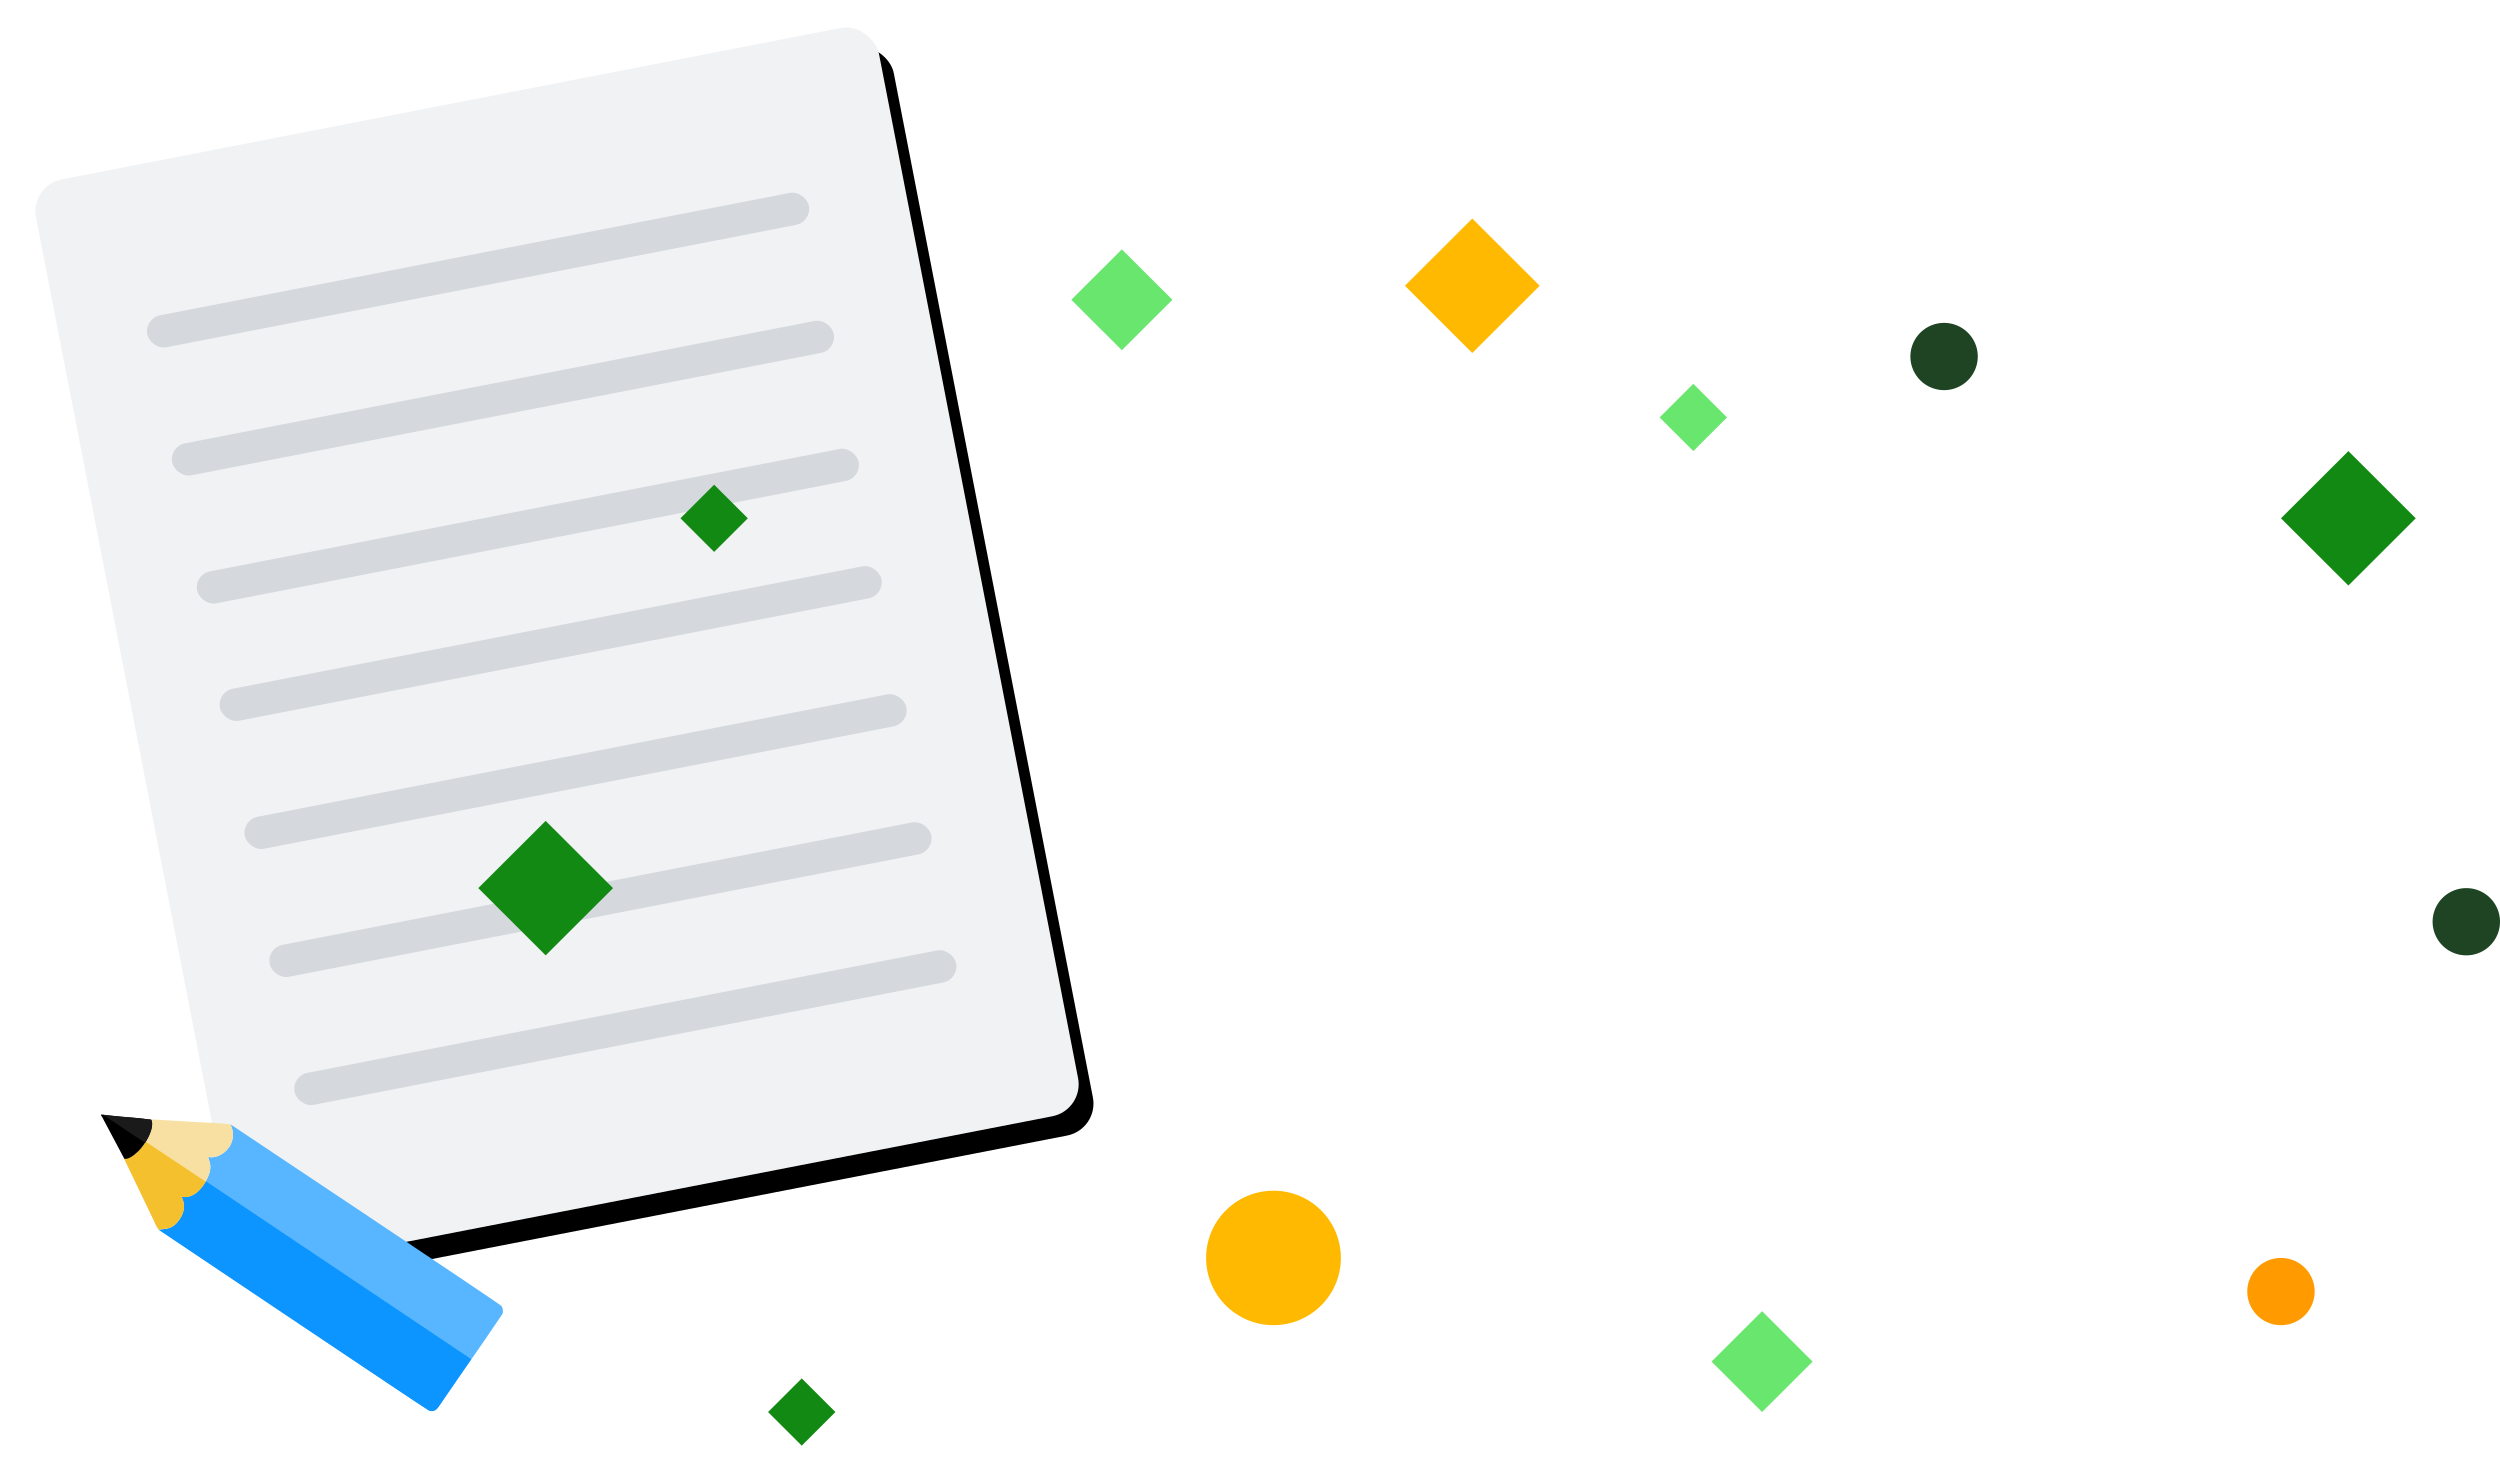 <svg width="230" height="135" xmlns="http://www.w3.org/2000/svg" xmlns:xlink="http://www.w3.org/1999/xlink">
  <defs>
    <rect id="b" x="14" width="79" height="102" rx="3"/>
    <filter x="-7.6%" y="-4.9%" width="117.7%" height="113.7%" filterUnits="objectBoundingBox" id="a">
      <feOffset dx="1" dy="2" in="SourceAlpha" result="shadowOffsetOuter1"/>
      <feGaussianBlur stdDeviation="2" in="shadowOffsetOuter1" result="shadowBlurOuter1"/>
      <feColorMatrix values="0 0 0 0 0 0 0 0 0 0 0 0 0 0 0 0 0 0 0.13 0" in="shadowBlurOuter1"/>
    </filter>
    <filter x="-14.7%" y="-12.5%" width="147.1%" height="150%" filterUnits="objectBoundingBox" id="c">
      <feOffset dx="3" dy="4" in="SourceAlpha" result="shadowOffsetOuter1"/>
      <feGaussianBlur stdDeviation="2" in="shadowOffsetOuter1" result="shadowBlurOuter1"/>
      <feColorMatrix values="0 0 0 0 0 0 0 0 0 0 0 0 0 0 0 0 0 0 0.067 0" in="shadowBlurOuter1" result="shadowMatrixOuter1"/>
      <feMerge>
        <feMergeNode in="shadowMatrixOuter1"/>
        <feMergeNode in="SourceGraphic"/>
      </feMerge>
    </filter>
  </defs>
  <g fill="none" fill-rule="evenodd">
    <g transform="rotate(-11 97.031 66.992)">
      <use fill="#000" filter="url(#a)" xlink:href="#b"/>
      <use fill="#F0F2F4" xlink:href="#b"/>
    </g>
    <g transform="rotate(-11 158.729 -54.247)" fill="#D5D9DD">
      <rect width="62" height="3" rx="1.5"/>
      <rect y="12" width="62" height="3" rx="1.5"/>
      <rect y="24" width="62" height="3" rx="1.5"/>
      <rect y="35" width="62" height="3" rx="1.5"/>
      <rect y="47" width="62" height="3" rx="1.5"/>
      <rect y="59" width="62" height="3" rx="1.5"/>
      <rect y="71" width="62" height="3" rx="1.5"/>
    </g>
    <g filter="url(#c)" transform="rotate(-9 632.012 14.25)">
      <path d="M31.634 26.193l2.13-2.27c.113-.182.128-.547 0-.743-.17-.266-21.312-19.76-21.965-20.363 0 .182.07.308.07.504.1 1.598-1.575 2.51-2.57 2.117-.098.154.171.462-.013 1.12-.199.772-1.108 1.71-1.846 2.005-.37.154-.824.196-1.179.056v.014c-.127.266.44 1.051-.51 2.06-.81.855-1.491.617-2.031.617.085.07 21.723 20.167 21.965 20.321.326.21.625.098.866-.112l.596-.63c.483-.505.966-1.024 1.449-1.528l3.038-3.168z" fill="#57B6FF"/>
      <path d="M8.704 7.596c-.37.434-.838.813-1.264.981-.37.154-.824.196-1.179.056v.014c-.127.266.44 1.051-.51 2.06-.81.855-1.491.617-2.031.617.085.07 21.71 20.167 21.95 20.321.341.21.625.098.867-.112l.596-.63c.483-.505.966-1.024 1.448-1.528l1.69-1.78-21.567-20z" fill="#0C94FF"/>
      <path d="M6.276 8.647s.937.533 2.144-.7c.426-.435.766-.968.866-1.388.17-.673-.085-.967.014-1.121.994.392 2.67-.519 2.57-2.117-.014-.196-.071-.322-.071-.504-.227-.14-3.223-.757-3.564-.827-.61-.126-1.164-.266-1.775-.392-.312-.07-.568-.126-.894-.197-.185-.042-.781-.196-.937-.182.255.729-.795 2.088-1.605 2.677-.454.308-.994.63-1.391.505 0 .07 0 .028.014.098l1.775 5.928c.057.21.199.743.312.897.54 0 1.221.238 2.03-.617.952-.995.54-1.934.512-2.06z" fill="#F7E0A2"/>
      <path d="M6.276 8.647s.937.533 2.144-.7c.099-.099.184-.197.27-.309L3.82 3.153a4.212 4.212 0 0 1-.796.73c-.454.307-.994.63-1.391.504 0 .07 0 .028.014.098l1.775 5.928c.057.21.199.743.312.897.54 0 1.221.238 2.03-.617.952-.98.54-1.92.512-2.046z" fill="#F4C02E"/>
      <path d="M1.633 4.4c.397.127.937-.196 1.391-.504.81-.575 1.86-1.948 1.605-2.677L3.549.911C3.224.841.356.126.186.028l-.057.07C.24.266.256.42.327.603L1.633 4.4z" fill="#000" fill-rule="nonzero"/>
      <path d="M3.748 3.251c.583-.658 1.065-1.5.895-2.018L3.563.925C3.28.869.91.266.328.085L3.748 3.25z" fill="#1A1A1A"/>
    </g>
    <g>
      <path fill="#128912" d="M65.7 50.777l-3.1-3.093 3.1-3.093 3.1 3.093z"/>
      <path fill="#69E66E" d="M155.784 41.498l-3.1-3.093 3.1-3.093 3.1 3.093z"/>
      <path fill="#128912" d="M70.66 129.907l3.1 3.093 3.1-3.093-3.1-3.093z"/>
      <path fill="#69E66E" d="M103.21 32.219l-4.65-4.64 4.65-4.64 4.65 4.64zM162.11 129.907l-4.65-4.64 4.65-4.639 4.65 4.64z"/>
      <path fill="#FFB901" d="M129.25 26.29l6.2 6.187 6.2-6.186-6.2-6.186z"/>
      <path fill="#128912" d="M44 81.707l6.2 6.186 6.2-6.186-6.2-6.187zM216.05 53.87l-6.2-6.186 6.2-6.186 6.2 6.186z"/>
      <path d="M212.95 118.823a3.097 3.097 0 0 1-3.1 3.093 3.097 3.097 0 0 1-3.1-3.093 3.098 3.098 0 0 1 3.1-3.093c1.711 0 3.1 1.386 3.1 3.093" fill="#FF9A00"/>
      <path d="M181.956 32.8a3.098 3.098 0 0 1-3.1 3.092 3.098 3.098 0 0 1-3.1-3.093 3.097 3.097 0 0 1 3.1-3.093c1.711 0 3.1 1.384 3.1 3.093M230 84.8a3.097 3.097 0 0 1-3.1 3.093 3.097 3.097 0 0 1-3.1-3.093 3.098 3.098 0 0 1 3.1-3.093c1.711 0 3.1 1.386 3.1 3.093" fill="#1E4424"/>
      <path d="M123.36 115.73c0 3.417-2.776 6.186-6.2 6.186-3.424 0-6.2-2.77-6.2-6.186s2.776-6.186 6.2-6.186c3.424 0 6.2 2.77 6.2 6.186" fill="#FFB901"/>
    </g>
  </g>
</svg>